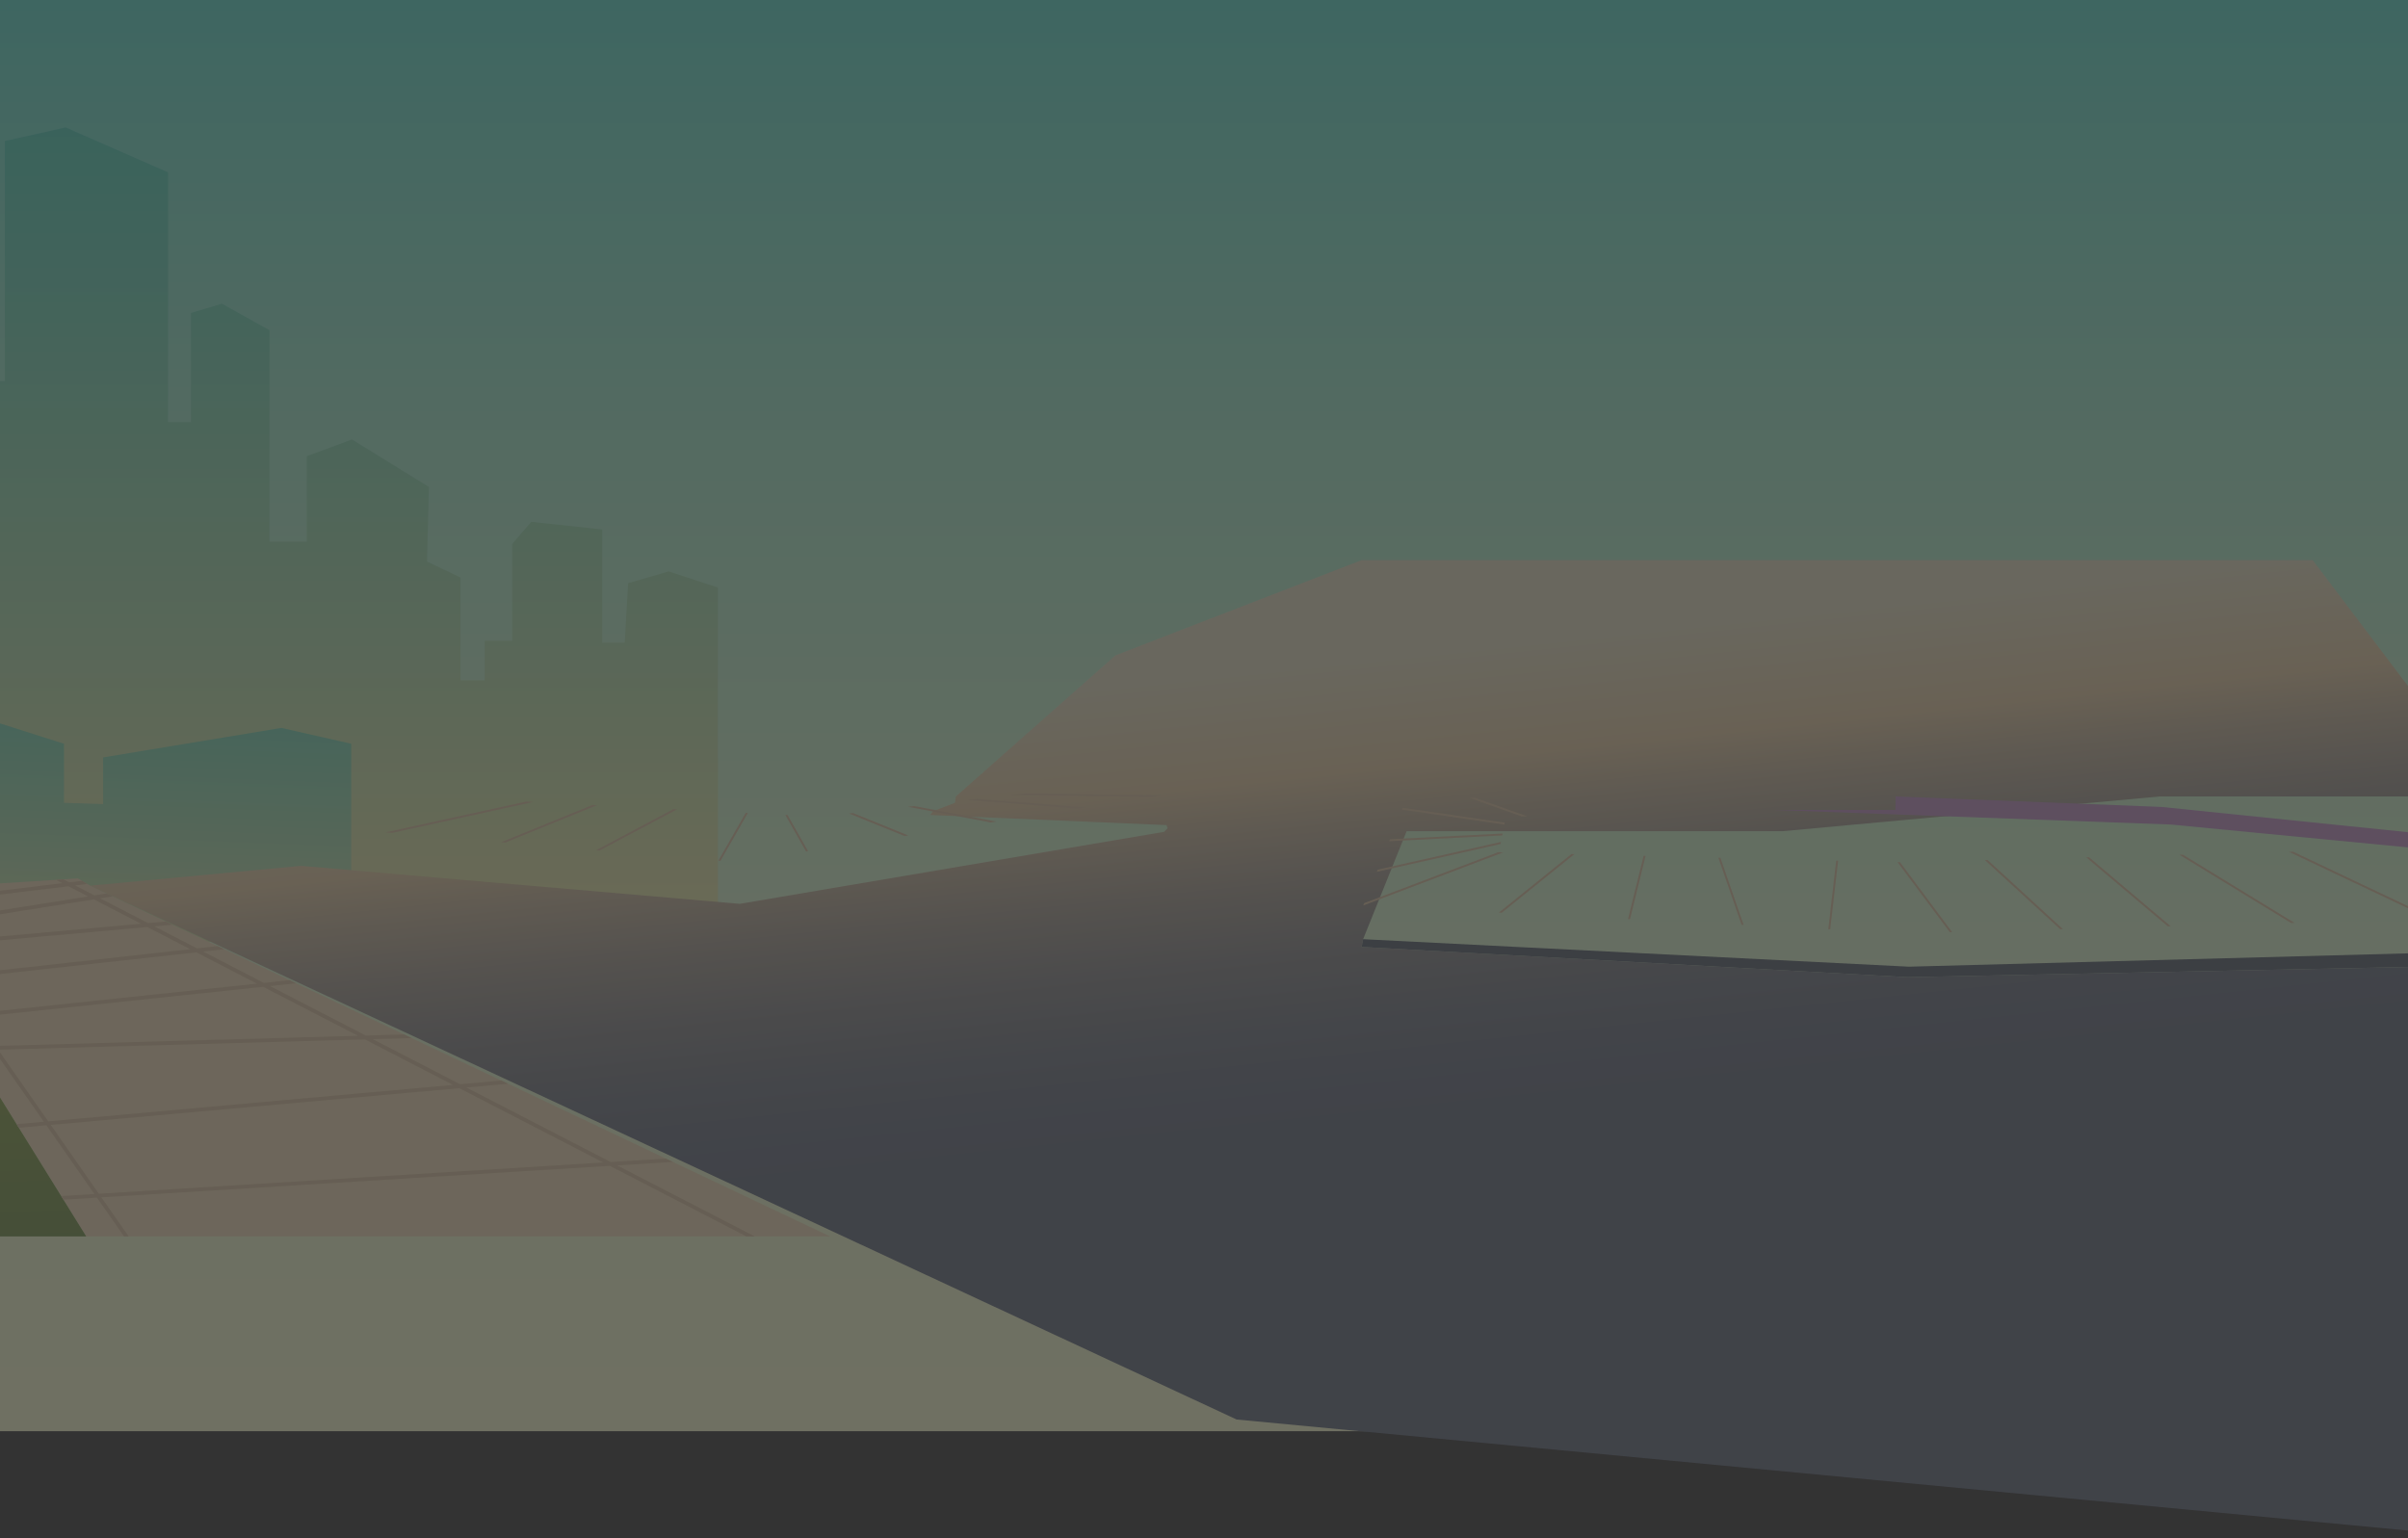 <svg width="1440" height="920" viewBox="0 0 1440 920" fill="none" xmlns="http://www.w3.org/2000/svg">
<rect x="0" y="0" width="1440" height="920" fill="#333333" stroke="none"/>
<g style="mix-blend-mode:overlay" opacity="0.3">
<path d="M1493 -101H-149V856H1493V-101Z" fill="url(#paint0_linear_1_2694)"/>
<path d="M-71.911 186.838L-38.076 200.259V313.388H-25.699V227.912H2.921V84.353L39.255 76.225L100.513 103.096V252.498H114.194V187.191L132.691 181.639L161.142 197.483V323.955H183.458V272.836L210.498 262.851L256.495 291.225L255.375 335.857L275.421 345.412V406.931H289.854V383.281H306.28V325.336L317.676 312.069L360.13 316.67V384.431H373.581L375.636 348.787L399.869 341.747L429.333 351.409V395.259V549.937H-104.948V207.958L-71.911 186.838Z" fill="url(#paint1_linear_1_2694)"/>
<path d="M-121.512 560.934V422.958L-60.745 413.342L38.258 444.845V480.182L61.663 480.919V453.004L168.274 435.366L210.023 444.845V564.186L-121.512 560.934Z" fill="url(#paint2_linear_1_2694)"/>
<path d="M1449.18 578.174L1483 919.5L739.5 849L53.918 529.723L180.022 517.867L442.385 540.582L696.143 497.514L698.199 495.367L697.6 493.495L556.296 487.437L557.999 485.167L571.02 480.167L571.619 476.364L667 392L814.273 335H1161.16H1383L1490 476.364H1291.5L1066.19 497.115H841.174L815.147 561.732L814.273 566.364L1140.61 584.447L1449.18 578.174Z" fill="url(#paint3_linear_1_2694)"/>
<path d="M496.434 739.508H51.571L-76.374 533.266L46.571 525.382L53.918 529.723L496.434 739.508Z" fill="#F5DFB8"/>
<path d="M-76.374 533.266L51.571 739.508H-105.055V535.106L-76.374 533.266Z" fill="url(#paint4_linear_1_2694)"/>
<path d="M1449.18 569.953V578.174L1140.61 584.447L814.272 566.364L815.147 561.732L1141.57 578.174L1449.18 569.953Z" fill="#505969"/>
<path d="M369.133 697.039L402.492 694.969L398.183 692.929L365.146 694.969L278.949 650.444L303.842 648.205L299.747 646.257L275.13 648.465L222.952 621.517L246.173 620.858L241.587 618.68L218.719 619.324L161.495 589.769L177.108 588.112L173.121 586.226L157.783 587.852L121.525 569.125L134.102 567.729L130.145 565.858L117.844 567.223L92.369 554.063L103.197 553.082L99.102 551.134L88.55 552.085L59.93 537.299L67.415 536.118L63.734 534.37L56.479 535.52L44.976 529.585L52.185 528.71L48.933 526.793L41.341 527.713L37.89 525.934L33.427 526.226L37.277 528.22L-62.279 540.29L-67.586 532.698L-70.27 532.867L-64.871 540.597L-71.374 541.379L-70.04 543.526L-63.368 542.714L-55.929 553.358L-63.214 554.508L-61.895 556.625L-54.457 555.444L-48.214 564.385L-56.619 565.137L-55.254 567.33L-46.696 566.563L-34.472 584.063L-44.211 585.137L-42.862 587.3L-32.969 586.211L-18.797 606.487L-30.224 607.698L-28.874 609.876L-17.294 608.649L-5.423 625.628L-18.858 626.011L-17.447 628.281L-3.843 627.898L26.188 670.873L9.884 672.346L11.249 674.539L27.721 673.051L56.418 714.11L36.571 715.337L37.952 717.561L57.967 716.318L74.163 739.493H76.97L60.651 716.15L364.655 697.3L446.327 739.493H451.342L369.133 697.039ZM-60.745 542.422L40.942 530.091L52.675 536.149L-53.368 552.99L-60.745 542.422ZM-51.895 555.076L56.126 537.928L84.317 552.483L-45.53 564.186L-51.895 555.076ZM-44.027 566.364L88.105 554.462L113.734 567.698L-31.834 583.818L-44.027 566.364ZM-30.331 585.95L117.415 569.6L153.627 588.312L-16.159 606.241L-30.331 585.95ZM-14.641 608.404L157.369 590.229L213.995 619.477L-2.631 625.566L-14.641 608.404ZM-1.067 627.836L218.213 621.671L270.866 648.879L28.841 670.659L-1.067 627.836ZM59.117 713.956L30.375 672.821L274.685 650.843L360.682 695.26L59.117 713.956Z" fill="#DEC4A0"/>
<path d="M1028.81 513.02L1027.59 512.99L1041.47 553.128L1042.71 553.204L1028.81 513.02Z" fill="#DEC4A0"/>
<path d="M984.073 511.901L982.892 511.87L973.567 549.707L974.748 549.769L984.073 511.901Z" fill="#DEC4A0"/>
<path d="M898.061 545.904L941.527 510.842L939.748 510.796L896.328 545.827L898.061 545.904Z" fill="#DEC4A0"/>
<path d="M1099.23 514.768L1098.06 514.738L1093.34 555.75L1094.49 555.812L1099.23 514.768Z" fill="#DEC4A0"/>
<path d="M1167.4 557.483L1136.21 515.673L1134.73 515.643L1165.99 557.529L1167.4 557.483Z" fill="#DEC4A0"/>
<path d="M898.567 498.526L831.174 501.947L830.699 503.112L898.337 499.677L898.567 498.526Z" fill="#DEC4A0"/>
<path d="M1188.66 514.4L1187 514.446L1232.02 555.765L1233.67 555.719L1188.66 514.4Z" fill="#DEC4A0"/>
<path d="M897.585 503.557L823.843 520.152L823.321 521.44L897.34 504.799L897.585 503.557Z" fill="#DEC4A0"/>
<path d="M878.536 477.115L910.039 488.311L913.337 488.265L881.972 477.115H878.536Z" fill="#DEC4A0"/>
<path d="M838.321 484.216L899.625 493.158L899.84 492.023L838.751 483.112L838.321 484.216Z" fill="#DEC4A0"/>
<path d="M898.966 509.784L896.374 509.723L896.404 509.523L815.791 540.137L815.208 541.578L898.966 509.784Z" fill="#DEC4A0"/>
<path d="M447.231 486.225L445.943 486.164L429.593 514.768L430.851 514.876L447.231 486.225Z" fill="#DEC4A0"/>
<path d="M483.259 509.125L470.959 487.437L469.609 487.376L482.048 509.309L483.259 509.125Z" fill="#DEC4A0"/>
<path d="M546.695 482.1L542.83 482.529L592.523 491.916L595.913 491.379L546.695 482.1Z" fill="#DEC4A0"/>
<path d="M1249.3 512.744L1247.59 512.79L1296.36 554.033L1298.09 553.987L1249.3 512.744Z" fill="#DEC4A0"/>
<path d="M404.915 484.063L402.691 483.94L356.388 508.542L358.489 508.71L404.915 484.063Z" fill="#DEC4A0"/>
<path d="M540.959 500.029L543.167 499.692L510.1 486.271L507.707 486.548L540.959 500.029Z" fill="#DEC4A0"/>
<path d="M584.394 477.79L578.428 478.465L644.625 483.71L649.502 482.943L584.394 477.79Z" fill="#DEC4A0"/>
<path d="M1305.45 511.21L1303.34 511.256L1370.1 552.069L1372.22 552.008L1305.45 511.21Z" fill="#DEC4A0"/>
<path d="M1449.18 547.591V546.318L1371.33 509.4L1368.8 509.477L1449.18 547.591Z" fill="#DEC4A0"/>
<path d="M356.971 481.594L354.271 481.456L299.701 503.71L302.216 503.925L356.971 481.594Z" fill="#DEC4A0"/>
<path d="M230.559 497.821L234.424 498.158L318.949 479.646L314.593 479.416L230.559 497.821Z" fill="#DEC4A0"/>
<path d="M604.379 475.505L689.226 476.686L694.839 475.796V475.612L613.351 474.477L604.379 475.505Z" fill="#DEC4A0"/>
<path d="M1060.02 484.416L1298.17 493.143L1449.18 507.698V498.68L1292.54 482.621L1133.64 476.364L1133.46 484.416H1060.02Z" fill="#C191C7"/>
</g>
<defs>
<linearGradient id="paint0_linear_1_2694" x1="672.007" y1="-118.254" x2="672.007" y2="843.778" gradientUnits="userSpaceOnUse">
<stop stop-color="#32D7CD"/>
<stop offset="0.008" stop-color="#34D7CD"/>
<stop offset="0.208" stop-color="#70E3CE"/>
<stop offset="0.4" stop-color="#A2EDCE"/>
<stop offset="0.581" stop-color="#C8F5CE"/>
<stop offset="0.746" stop-color="#E4FACF"/>
<stop offset="0.891" stop-color="#F5FECF"/>
<stop offset="1" stop-color="#FBFFCF"/>
</linearGradient>
<linearGradient id="paint1_linear_1_2694" x1="162.194" y1="69.645" x2="162.194" y2="537.579" gradientUnits="userSpaceOnUse">
<stop stop-color="#48D1BA"/>
<stop offset="0.204" stop-color="#64D5B7"/>
<stop offset="0.64" stop-color="#AAE0AE"/>
<stop offset="1" stop-color="#E9EAA7"/>
</linearGradient>
<linearGradient id="paint2_linear_1_2694" x1="49.348" y1="361.69" x2="40.733" y2="584.899" gradientUnits="userSpaceOnUse">
<stop stop-color="#48D1BA"/>
<stop offset="0.204" stop-color="#64D5B7"/>
<stop offset="0.64" stop-color="#AAE0AE"/>
<stop offset="1" stop-color="#E9EAA7"/>
</linearGradient>
<linearGradient id="paint3_linear_1_2694" x1="733.507" y1="383.565" x2="765.226" y2="683.135" gradientUnits="userSpaceOnUse">
<stop offset="0.055" stop-color="#E8E2C3"/>
<stop offset="0.262" stop-color="#E8CFA5"/>
<stop offset="0.279" stop-color="#E8CDA2"/>
<stop offset="0.374" stop-color="#C7B599"/>
<stop offset="0.503" stop-color="#A2998E"/>
<stop offset="0.632" stop-color="#848385"/>
<stop offset="0.759" stop-color="#6F747F"/>
<stop offset="0.883" stop-color="#626A7B"/>
<stop offset="1" stop-color="#5E677A"/>
</linearGradient>
<linearGradient id="paint4_linear_1_2694" x1="-32.187" y1="424.913" x2="-24.355" y2="877.597" gradientUnits="userSpaceOnUse">
<stop offset="0.101" stop-color="#BBC63F"/>
<stop offset="0.265" stop-color="#A3B540"/>
<stop offset="0.589" stop-color="#7B9743"/>
<stop offset="0.846" stop-color="#618444"/>
<stop offset="1" stop-color="#587D45"/>
</linearGradient>
</defs>
</svg>
